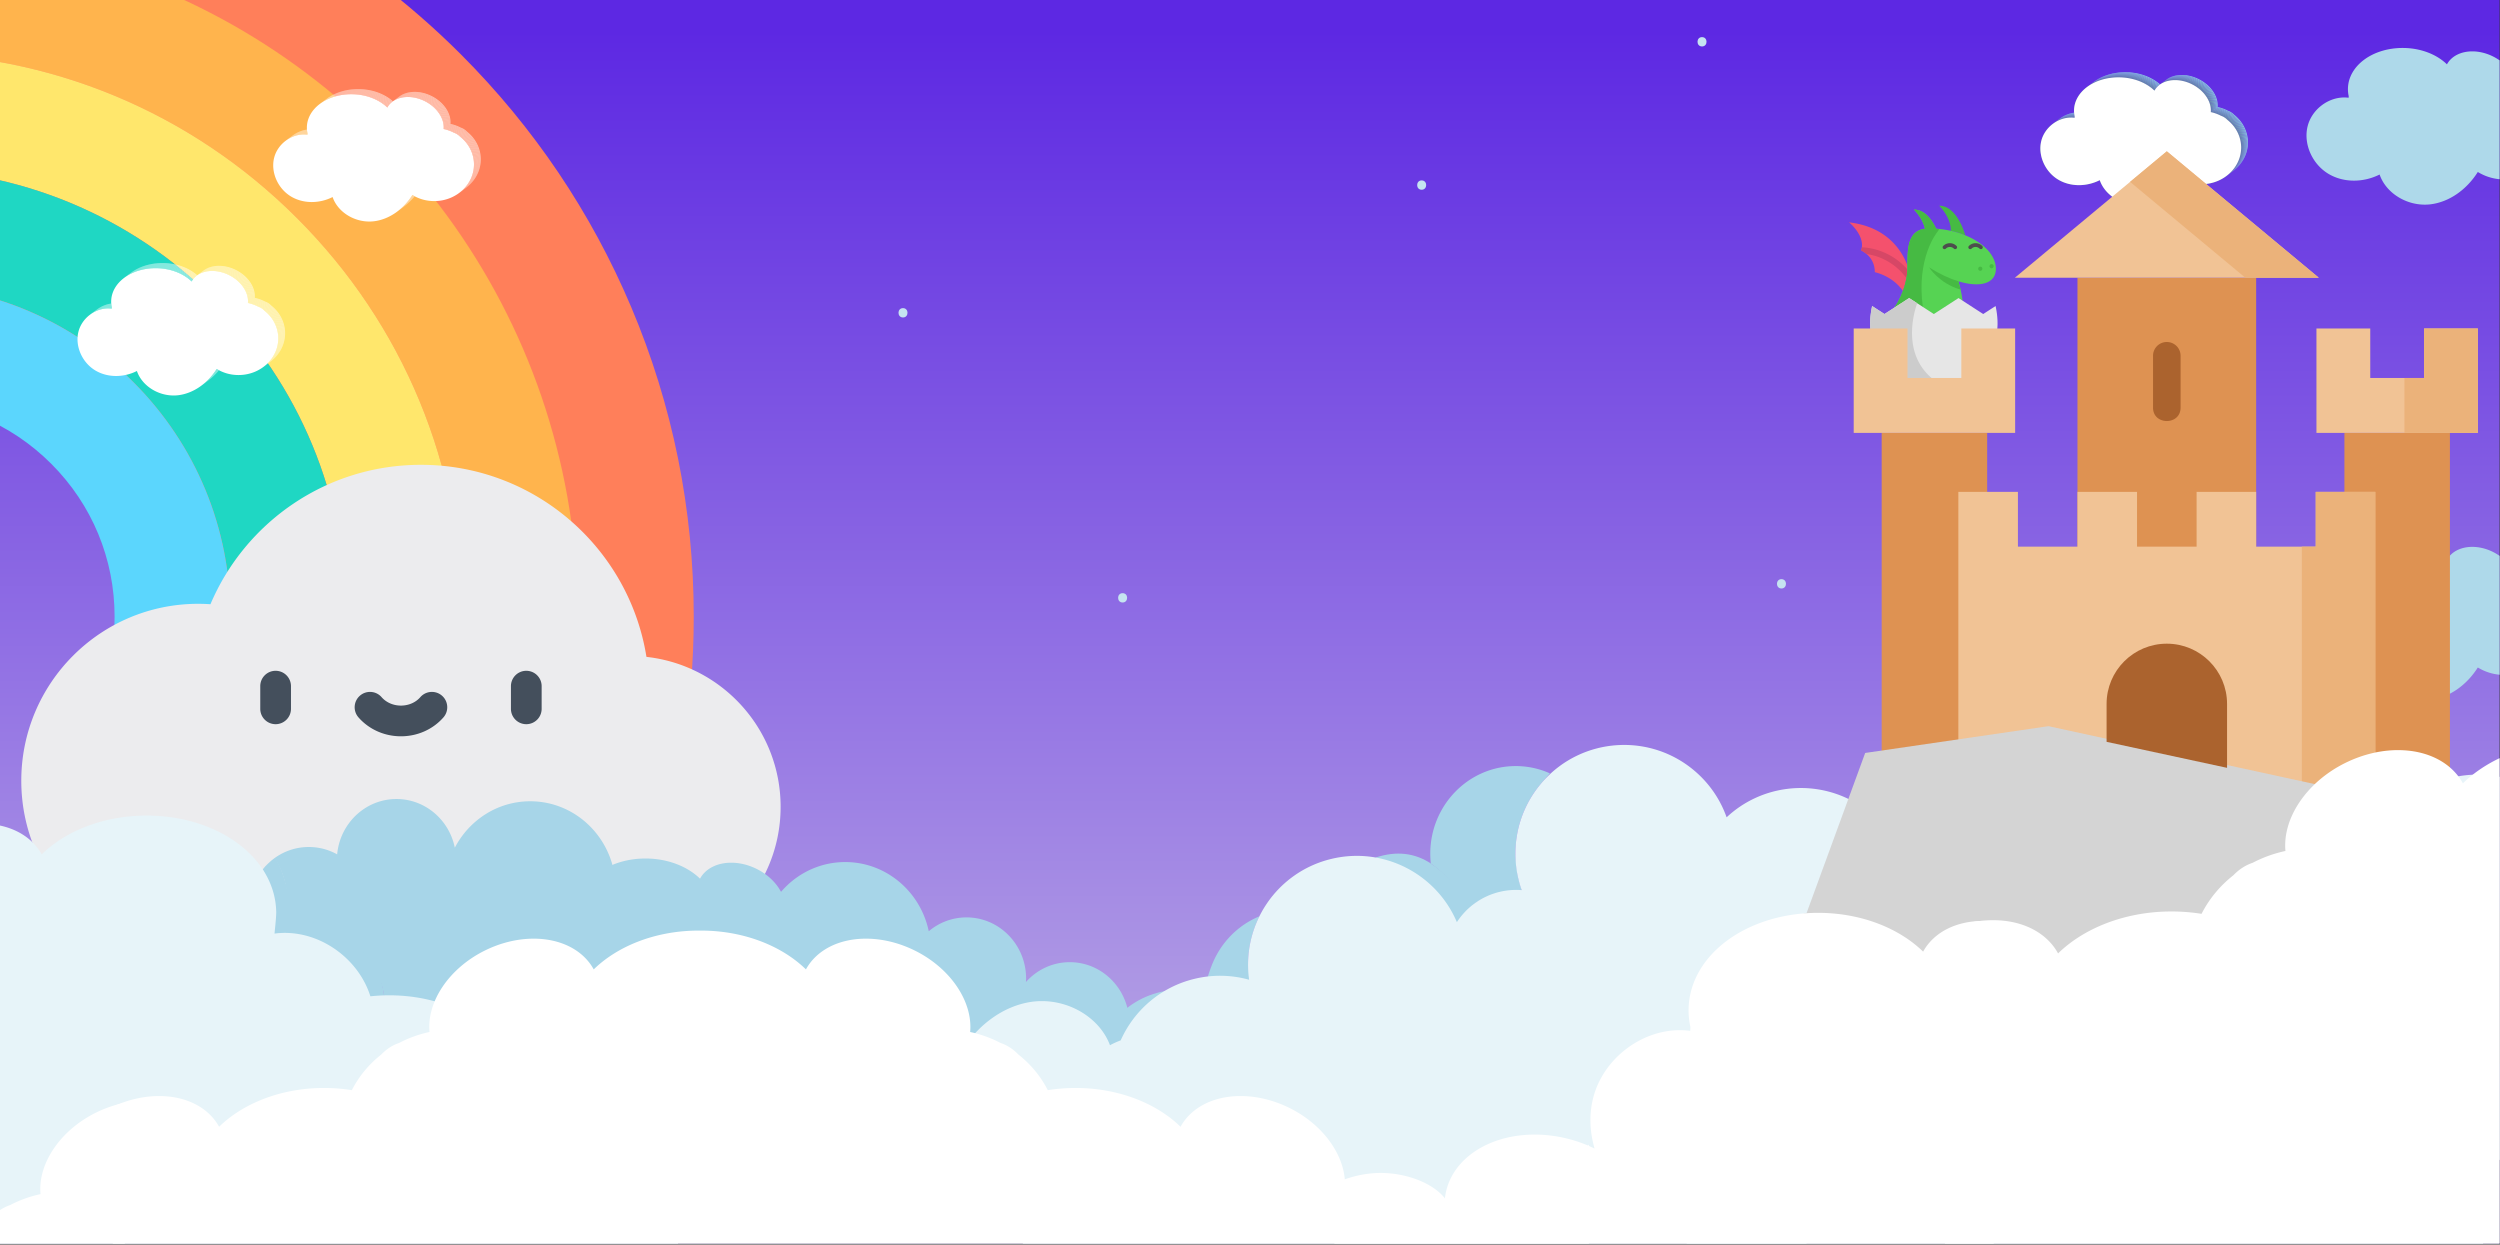 <svg viewBox="0 0 1605 799" xmlns="http://www.w3.org/2000/svg" fill-rule="evenodd" clip-rule="evenodd" stroke-linejoin="round" stroke-miterlimit="2"><rect x="0" y="0" width="1605" height="799" fill="#333333" stroke="none"/><clipPath id="a"><path d="M0 0h1604.74v798.403H0z"/></clipPath><g clip-path="url(#a)"><path fill="url(#_Linear2)" fill-rule="nonzero" d="M-4.434-37.429h1609.66v841.145H-4.434z"/><clipPath id="b"><path d="M-152-25.888h653.158V627.27H-152z"/></clipPath><g clip-path="url(#b)" fill-rule="nonzero"><path d="M99.672 447.791V331.458l-71.848-97.292h-96.37L-152 201.072l40.518-55.956L-152 121.615l33.512-46.593L-152 44.415l26.506-30.721H60.245l29.959-25.549 119.018 26.426 137.517 132.294 67.462 194.504v106.422H99.672z" fill="#ff7f5a"/><path d="M445.386 395.905c0 28.479-2.307 56.615-6.901 84.276h-75.606c5.342-27.263 8.143-55.448 8.143-84.276 0-186.182-116.637-345.131-280.823-407.76h152.012c18.827 14.217 36.721 29.795 53.614 46.688 46.862 46.877 83.673 101.483 109.402 162.288 26.65 63.007 40.159 129.887 40.159 198.784z" fill="#ff7f5a"/><path d="M371.022 395.905c0 28.828-2.801 57.013-8.143 84.276h-76.038c6.483-27.288 9.817-55.522 9.817-84.276 0-96.674-37.653-187.542-106.003-255.897C122.3 71.653 31.427 34-65.242 34c-29.621 0-58.713 3.534-86.758 10.415v-56.27H90.204c164.181 62.629 280.818 221.578 280.818 407.76z" fill="#ffb44d"/><path d="M-152 44.415C-123.955 37.534-94.863 34-65.242 34 31.432 34 122.3 71.653 190.655 140.008c68.35 68.355 106.003 159.223 106.003 255.897 0 28.754-3.334 56.988-9.817 84.276h-77.026c8.218-26.954 12.478-55.288 12.478-84.276 0-76.806-29.904-149.012-84.216-203.319-54.307-54.312-126.513-84.221-203.319-84.221-29.87 0-59.056 4.524-86.758 13.25v-77.2z" fill="#ffe76c"/><path d="M-152 121.615c27.702-8.726 56.888-13.25 86.758-13.25 76.806 0 149.012 29.909 203.319 84.221 54.312 54.307 84.216 126.513 84.216 203.319 0 28.988-4.26 57.322-12.478 84.276h-79.138c11.317-26.271 17.257-54.815 17.257-84.276 0-56.938-22.175-110.467-62.44-150.736-40.269-40.27-93.798-62.44-150.736-62.44-30.393 0-59.814 6.324-86.758 18.343v-79.457z" fill="#1fd7c3"/><path d="M-152 287.531c24.542-19.729 54.82-30.438 86.758-30.438 37.08 0 71.932 14.437 98.149 40.663 26.221 26.212 40.663 61.064 40.663 98.149 0 30.871-10.002 60.198-28.509 84.276h85.616c11.317-26.276 17.257-54.815 17.257-84.276 0-56.938-22.175-110.467-62.44-150.736-40.269-40.27-93.798-62.44-150.736-62.44-30.393 0-59.814 6.319-86.758 18.343v86.459z" fill="#5bd6fd"/><path d="M404.28 614.862c53.505 0 96.878-43.373 96.878-96.878 0-49.872-37.688-90.924-86.134-96.271-11.188-69.899-71.753-123.304-144.807-123.304-60.721 0-112.825 36.906-135.105 89.508a116.88 116.88 0 00-7.838-.274c-62.744 0-113.607 50.864-113.607 113.612 0 62.744 50.863 113.607 113.607 113.607H404.28z" fill="#ececee"/><g fill="#444f5c"><path d="M176.946 464.928c-5.441 0-9.857-4.415-9.857-9.857V440.51c0-5.447 4.416-9.857 9.857-9.857 5.442 0 9.857 4.41 9.857 9.857v14.561c0 5.442-4.415 9.857-9.857 9.857zM337.879 464.928c-5.447 0-9.857-4.415-9.857-9.857V440.51a9.853 9.853 0 019.857-9.857c5.441 0 9.856 4.41 9.856 9.857v14.561c0 5.442-4.415 9.857-9.856 9.857zM257.41 472.702c-10.584 0-20.526-4.43-27.278-12.154-3.583-4.102-3.164-10.331.932-13.909 4.101-3.582 10.325-3.169 13.908.932 3.01 3.444 7.544 5.417 12.438 5.417 4.898 0 9.433-1.973 12.443-5.417 3.583-4.101 9.807-4.514 13.908-.932 4.096 3.578 4.515 9.807.932 13.909-6.752 7.724-16.699 12.154-27.283 12.154z"/></g></g><g fill-rule="nonzero"><path d="M1143.7 377.811c-3.86 0-3.86-6 0-6 3.87 0 3.86 6 0 6zM912.71 121.819c-3.867 0-3.86-6 0-6 3.867 0 3.861 6 0 6zM1092.7 29.829c-3.87 0-3.86-6 0-6 3.87 0 3.86 6 0 6zM720.721 386.811c-3.867 0-3.86-6 0-6 3.867 0 3.862 6 0 6zM579.729 203.82c-3.868 0-3.861-6 0-6 3.866 0 3.86 6 0 6z" fill="#c5e4f0"/><path d="M481.72 624.849c-3.867 0-3.86-6 0-6 3.867 0 3.861 6 0 6z" fill="#cfe9f3"/></g><g fill="#aed9ea" fill-rule="nonzero"><path d="M1556.78 131.385c-13.188 0-25.268-8.181-29.075-19.355-5.031 2.555-10.788 3.946-16.436 3.946-5.802 0-11.354-1.439-16.054-4.162-10.83-6.271-16.685-19.654-13.622-31.132 2.756-10.321 12.831-18.103 23.435-18.103.941 0 1.876.064 2.799.189.011-.34.027-.683.05-1.03a20.6 20.6 0 01-.498-4.858c.274-14.63 15.708-26.09 35.135-26.09.302 0 .604.003.909.008 10.85.205 20.917 4.087 27.513 10.506 2.872-5.225 8.904-8.324 16.276-8.324 4.405 0 8.983 1.116 13.244 3.227 9.694 4.806 15.731 13.848 14.979 22.062a32.38 32.38 0 018.228 2.967c1.785.598 3.414 1.654 4.844 3.14 6.726 5.302 10.699 13.021 10.905 21.195.401 15.91-13.294 29.207-30.529 29.641-.291.008-.581.011-.87.011-6.21 0-12.135-1.658-17.251-4.815-7.331 11.615-18.574 19.329-30.382 20.762-1.18.143-2.39.215-3.6.215zM1556.78 449.499c-13.188 0-25.268-8.181-29.075-19.355-5.031 2.555-10.788 3.946-16.436 3.946-5.802 0-11.354-1.439-16.054-4.162-10.83-6.271-16.685-19.654-13.622-31.132 2.756-10.321 12.831-18.103 23.435-18.103.941 0 1.876.064 2.799.189.011-.34.027-.683.05-1.03a20.6 20.6 0 01-.498-4.858c.274-14.63 15.708-26.09 35.135-26.09.302 0 .604.003.909.008 10.85.205 20.917 4.087 27.513 10.506 2.872-5.225 8.904-8.324 16.276-8.324 4.405 0 8.983 1.116 13.244 3.227 9.694 4.806 15.731 13.848 14.979 22.062a32.38 32.38 0 018.228 2.967c1.785.598 3.414 1.654 4.844 3.14 6.726 5.302 10.699 13.021 10.905 21.195.401 15.91-13.294 29.207-30.529 29.641-.291.008-.581.011-.87.011-6.21 0-12.135-1.658-17.251-4.815-7.331 11.615-18.574 19.329-30.382 20.762-1.18.143-2.39.215-3.6.215z"/></g><g fill-rule="nonzero"><path d="M1393.7 121.869a38.95 38.95 0 006.876-6.78c.045.023.09.048.135.073a38.647 38.647 0 01-7.011 6.707zm39.8-11.992c5.777-4.446 9.391-11.189 9.203-18.638-.167-6.641-3.394-12.913-8.86-17.221-1.162-1.207-2.485-2.065-3.935-2.55a26.345 26.345 0 00-6.686-2.413c.611-6.674-4.293-14.021-12.17-17.923-3.462-1.716-7.182-2.624-10.761-2.624-3.786 0-7.138 1.007-9.68 2.82 2.594-2.043 6.134-3.185 10.167-3.185 3.579 0 7.3.908 10.761 2.622 7.875 3.904 12.781 11.251 12.17 17.925a26.266 26.266 0 016.684 2.413c1.452.484 2.775 1.343 3.937 2.55 5.464 4.307 8.693 10.58 8.86 17.221.194 7.656-3.63 14.565-9.69 19.003zM1322.081 76.41c2.762-2.135 6.05-3.582 9.494-4.052.007.101.016.202.025.303-3.428.371-6.721 1.713-9.519 3.749zm64.22-21.853c-5.356-4.788-13.182-7.663-21.588-7.82a36.494 36.494 0 00-.739-.008c-7.816 0-14.837 2.284-19.961 6.033 5.16-3.964 12.381-6.398 20.448-6.398.246 0 .492.003.739.008 8.405.157 16.232 3.032 21.589 7.82-.028.02-.054.042-.08.062-.138.099-.275.2-.408.303z" fill="#8bc8e1"/><path d="M1393.21 122.231c2.64-2.014 5.076-4.441 7.217-7.219l.142.077a38.95 38.95 0 01-7.359 7.142zm39.8-11.992c5.774-4.445 9.388-11.189 9.2-18.635-.167-6.641-3.395-12.913-8.861-17.221-1.162-1.207-2.484-2.065-3.935-2.551a26.406 26.406 0 00-6.686-2.412c.611-6.674-4.294-14.02-12.17-17.923-3.462-1.716-7.182-2.624-10.761-2.624-3.792 0-7.147 1.01-9.691 2.828.163-.128.328-.252.498-.373 2.542-1.813 5.894-2.82 9.68-2.82 3.579 0 7.299.908 10.761 2.624 7.877 3.902 12.781 11.249 12.17 17.923a26.345 26.345 0 016.686 2.413c1.45.485 2.773 1.343 3.935 2.55 5.466 4.308 8.693 10.58 8.86 17.221.188 7.449-3.426 14.192-9.203 18.638-.159.122-.32.242-.483.362zM1321.6 76.766c.157-.12.316-.238.474-.356 2.798-2.036 6.091-3.378 9.519-3.749.01.106.02.212.032.317-3.61.285-7.09 1.655-10.025 3.788zm64.226-21.827c-5.356-4.798-13.191-7.679-21.607-7.837a36.552 36.552 0 00-.739-.007c-7.82 0-14.843 2.286-19.969 6.038.163-.125.328-.249.495-.371 5.124-3.749 12.145-6.033 19.961-6.033.246 0 .492.003.739.008 8.406.157 16.232 3.032 21.588 7.82-.159.125-.317.251-.468.382z" fill="#86c1d9"/><path d="M1392.73 122.592c2.779-2.12 5.33-4.699 7.551-7.662.049.028.099.054.147.082-2.141 2.778-4.577 5.205-7.217 7.219-.16.121-.32.242-.481.361zm39.771-11.969c5.787-4.446 9.411-11.198 9.223-18.654-.167-6.641-3.396-12.913-8.86-17.221-1.163-1.207-2.487-2.065-3.937-2.551a26.365 26.365 0 00-6.684-2.411c.611-6.675-4.296-14.021-12.17-17.924-3.463-1.716-7.183-2.622-10.762-2.622-3.79 0-7.144 1.009-9.688 2.824.157-.124.32-.246.484-.363 2.544-1.818 5.899-2.828 9.691-2.828 3.579 0 7.299.908 10.761 2.624 7.876 3.903 12.781 11.249 12.17 17.923a26.406 26.406 0 016.686 2.412c1.451.486 2.773 1.344 3.935 2.551 5.466 4.308 8.694 10.58 8.861 17.221.188 7.446-3.426 14.19-9.2 18.635-.169.131-.339.257-.51.384zm-111.389-33.489c.162-.125.325-.247.489-.368 2.935-2.133 6.415-3.503 10.025-3.788.013.11.026.221.041.331-3.799.187-7.477 1.586-10.555 3.825zm64.269-21.793c-5.358-4.82-13.212-7.716-21.649-7.876a60.684 60.684 0 00-.737-.004c-7.827 0-14.858 2.289-19.983 6.047.166-.126.332-.251.5-.375 5.126-3.752 12.149-6.038 19.969-6.038.246 0 .491.002.739.007 8.416.158 16.251 3.039 21.607 7.837-.153.13-.302.264-.446.402z" fill="#81bad2"/><path d="M1392.24 122.961c2.921-2.228 5.592-4.962 7.891-8.116l.153.085c-2.221 2.963-4.772 5.542-7.551 7.662-.163.125-.328.249-.493.369zm39.788-11.983c5.783-4.445 9.4-11.192 9.212-18.644-.167-6.641-3.396-12.912-8.86-17.221-1.162-1.207-2.485-2.065-3.937-2.551a26.339 26.339 0 00-6.684-2.41c.611-6.676-4.295-14.022-12.172-17.925-3.461-1.716-7.181-2.622-10.759-2.622-3.789 0-7.143 1.008-9.685 2.821.157-.123.319-.244.483-.362 2.544-1.815 5.898-2.824 9.688-2.824 3.579 0 7.299.906 10.762 2.622 7.874 3.903 12.781 11.249 12.17 17.924a26.365 26.365 0 016.684 2.411c1.45.486 2.774 1.344 3.937 2.551 5.464 4.308 8.693 10.58 8.86 17.221.188 7.456-3.436 14.208-9.223 18.654-.157.12-.316.238-.476.355zm-111.401-33.479a25.8 25.8 0 01.488-.365c3.078-2.239 6.756-3.638 10.555-3.825l.049.347c-3.988.075-7.869 1.498-11.092 3.843zm64.332-21.736c-5.359-4.854-13.241-7.771-21.711-7.93a30.297 30.297 0 00-.739-.007c-7.811 0-14.828 2.281-19.951 6.026.15-.115.303-.23.457-.344 5.125-3.758 12.156-6.047 19.983-6.047.244 0 .49.001.737.004 8.437.16 16.291 3.056 21.649 7.876a9.951 9.951 0 00-.425.422z" fill="#7db4ca"/><path d="M1391.76 123.319c3.057-2.333 5.839-5.221 8.208-8.566l.16.092c-2.299 3.154-4.97 5.888-7.891 8.116-.158.121-.317.24-.477.358zm39.774-11.972c5.784-4.445 9.405-11.193 9.216-18.648-.167-6.641-3.396-12.912-8.86-17.22-1.162-1.208-2.486-2.066-3.937-2.552a26.3 26.3 0 00-6.684-2.41c.61-6.674-4.295-14.021-12.171-17.925-3.461-1.716-7.181-2.622-10.76-2.622-3.79 0-7.144 1.008-9.688 2.824.16-.126.323-.249.49-.368 2.542-1.813 5.896-2.821 9.685-2.821 3.578 0 7.298.906 10.759 2.622 7.877 3.903 12.783 11.249 12.172 17.925a26.339 26.339 0 016.684 2.41c1.452.486 2.775 1.344 3.937 2.551 5.464 4.309 8.693 10.58 8.86 17.221.188 7.452-3.429 14.199-9.212 18.644-.161.125-.326.248-.491.369zm-111.387-33.49c.157-.12.317-.24.477-.358 3.223-2.345 7.104-3.768 11.092-3.843.019.122.039.242.06.363l-.213-.001c-4.101 0-8.105 1.432-11.416 3.839zm64.405-21.652c-5.36-4.9-13.28-7.847-21.793-8.007a36.592 36.592 0 00-.738-.007c-7.815 0-14.832 2.281-19.956 6.027.162-.124.325-.246.49-.366 5.123-3.745 12.14-6.026 19.951-6.026.248 0 .492.001.739.007 8.47.159 16.352 3.076 21.711 7.93-.138.143-.275.29-.404.442z" fill="#78adc3"/><path d="M1391.27 123.69c3.2-2.44 6.098-5.49 8.539-9.033l.164.096c-2.369 3.345-5.151 6.233-8.208 8.566-.165.125-.329.249-.495.371zm39.781-11.978c5.784-4.445 9.406-11.193 9.217-18.647-.168-6.64-3.396-12.913-8.86-17.221-1.162-1.208-2.486-2.065-3.936-2.552a26.263 26.263 0 00-6.686-2.41c.611-6.674-4.294-14.021-12.17-17.925-3.461-1.715-7.181-2.622-10.761-2.622-3.788 0-7.142 1.008-9.686 2.823.159-.125.32-.246.486-.364 2.544-1.816 5.898-2.824 9.688-2.824 3.579 0 7.299.906 10.76 2.622 7.876 3.904 12.781 11.251 12.171 17.925a26.3 26.3 0 016.684 2.41c1.451.486 2.775 1.344 3.937 2.552 5.464 4.308 8.693 10.579 8.86 17.22.189 7.455-3.432 14.203-9.216 18.648-.162.124-.323.246-.488.365zm-111.397-33.481c.163-.127.33-.252.498-.374 3.311-2.407 7.315-3.839 11.416-3.839l.213.001c.023.128.046.255.071.381a17.957 17.957 0 00-.771-.017c-4.106 0-8.114 1.437-11.427 3.848zm64.523-21.564c-5.361-4.958-13.331-7.944-21.9-8.105a45.733 45.733 0 00-.739-.007c-7.818 0-14.841 2.286-19.965 6.037.163-.125.33-.25.497-.374 5.124-3.746 12.141-6.027 19.956-6.027.244 0 .49.002.738.007 8.513.16 16.433 3.107 21.793 8.007-.131.151-.259.305-.38.462z" fill="#74a6bb"/><path d="M1390.8 124.045c3.334-2.547 6.34-5.751 8.84-9.488.057.033.113.067.172.1-2.441 3.543-5.339 6.593-8.539 9.033-.156.119-.314.239-.473.355zm39.767-11.968c5.784-4.446 9.404-11.193 9.216-18.646-.167-6.641-3.394-12.914-8.86-17.222-1.162-1.207-2.485-2.065-3.937-2.551a26.313 26.313 0 00-6.684-2.411c.611-6.674-4.293-14.021-12.17-17.925-3.461-1.715-7.182-2.622-10.761-2.622-3.786 0-7.138 1.006-9.68 2.82.157-.124.317-.244.481-.362 2.544-1.815 5.898-2.823 9.686-2.823 3.58 0 7.3.907 10.761 2.622 7.876 3.904 12.781 11.251 12.17 17.925a26.263 26.263 0 016.686 2.41c1.45.487 2.774 1.344 3.936 2.552 5.464 4.308 8.692 10.581 8.86 17.221.189 7.454-3.433 14.202-9.217 18.647-.16.124-.323.246-.487.365zm-111.396-33.482c.16-.124.323-.246.486-.364 3.313-2.411 7.321-3.848 11.427-3.848.258 0 .515.006.771.017.026.133.054.265.084.397l-.001.005a17.07 17.07 0 00-1.34-.054c-4.105 0-8.114 1.435-11.427 3.847zm64.65-21.444c-5.361-5.029-13.389-8.061-22.028-8.224a45.625 45.625 0 00-.739-.007c-7.817 0-14.837 2.285-19.961 6.034.159-.122.32-.243.483-.362 5.124-3.751 12.147-6.037 19.965-6.037.245 0 .492.003.739.007 8.569.161 16.539 3.147 21.9 8.105-.123.159-.243.32-.359.484z" fill="#6fa0b4"/><path d="M1390.3 124.42c3.477-2.653 6.6-6.024 9.164-9.969l.176.106c-2.5 3.737-5.506 6.941-8.84 9.488a36.17 36.17 0 01-.5.375zm39.799-11.991c5.774-4.446 9.385-11.187 9.197-18.633-.166-6.641-3.394-12.914-8.858-17.222-1.164-1.207-2.486-2.065-3.937-2.55a26.253 26.253 0 00-6.686-2.412c.611-6.674-4.293-14.02-12.17-17.923-3.462-1.717-7.182-2.624-10.761-2.624-3.787 0-7.139 1.006-9.682 2.82.159-.125.323-.247.489-.365 2.542-1.814 5.894-2.82 9.68-2.82 3.579 0 7.3.907 10.761 2.622 7.877 3.904 12.781 11.251 12.17 17.925a26.313 26.313 0 016.684 2.411c1.452.486 2.775 1.344 3.937 2.551 5.466 4.308 8.693 10.581 8.86 17.222.188 7.453-3.432 14.2-9.216 18.646-.154.119-.311.237-.468.352zm-111.431-33.456c.166-.13.333-.255.503-.378 3.313-2.412 7.322-3.847 11.427-3.847.448 0 .896.019 1.34.054-.009.136-.016.273-.023.408a16.922 16.922 0 00-1.804-.096c-4.113 0-8.127 1.44-11.443 3.859zm64.817-21.313c-5.361-5.115-13.459-8.204-22.179-8.368a45.625 45.625 0 00-.739-.007c-7.813 0-14.83 2.282-19.952 6.028.157-.122.317-.241.478-.359 5.124-3.749 12.144-6.034 19.961-6.034.246 0 .492.003.739.007 8.639.163 16.667 3.195 22.028 8.224-.116.168-.228.336-.336.509z" fill="#6a99ac"/><path d="M1389.81 124.787c3.615-2.761 6.85-6.298 9.469-10.447l.182.111c-2.564 3.945-5.687 7.316-9.164 9.969-.161.124-.324.246-.487.367zm39.797-11.992c5.774-4.446 9.388-11.188 9.2-18.634-.167-6.641-3.396-12.914-8.86-17.221-1.163-1.208-2.485-2.066-3.937-2.551a26.274 26.274 0 00-6.685-2.412c.612-6.674-4.294-14.02-12.17-17.923-3.46-1.717-7.182-2.624-10.761-2.624-3.789 0-7.144 1.009-9.686 2.824.026-.02.052-.042.08-.062.134-.105.272-.207.411-.307 2.543-1.814 5.895-2.82 9.682-2.82 3.579 0 7.299.907 10.761 2.624 7.877 3.903 12.781 11.249 12.17 17.923a26.253 26.253 0 016.686 2.412c1.451.485 2.773 1.343 3.937 2.55 5.464 4.308 8.692 10.581 8.858 17.222.188 7.446-3.423 14.187-9.197 18.633a28.26 28.26 0 01-.489.366zm-111.41-33.472c.154-.119.311-.235.468-.35 3.316-2.419 7.33-3.859 11.443-3.859.605 0 1.207.032 1.804.096-.006.143-.012.284-.016.424a16.572 16.572 0 00-2.275-.155c-4.104 0-8.111 1.436-11.424 3.844zm64.972-21.13c-5.358-5.216-13.537-8.37-22.353-8.536a45.719 45.719 0 00-.738-.007c-7.818 0-14.842 2.286-19.965 6.037.163-.127.33-.252.499-.374 5.122-3.746 12.139-6.028 19.952-6.028.246 0 .492.003.739.007 8.72.164 16.818 3.253 22.179 8.368-.108.175-.212.352-.313.533z" fill="#6692a5"/><path d="M1371.67 131.385c-10.718 0-20.532-6.648-23.624-15.727-4.088 2.076-8.765 3.206-13.354 3.206-4.715 0-9.225-1.17-13.044-3.381-8.799-5.096-13.556-15.969-11.068-25.296 1.173-4.39 3.977-8.215 7.617-10.864 3.313-2.408 7.32-3.844 11.424-3.844.765 0 1.524.051 2.275.155.004-.14.01-.281.016-.424.007-.135.014-.272.023-.408l.001-.005a13.322 13.322 0 01-.155-.778 21.122 21.122 0 01-.06-.363l-.049-.347c-.015-.11-.028-.221-.041-.331a16.188 16.188 0 01-.032-.317c-.009-.101-.018-.202-.025-.303a16.196 16.196 0 01-.043-1.508c.113-5.999 3.362-11.342 8.582-15.163 5.123-3.751 12.147-6.037 19.965-6.037.245 0 .49.003.738.007 8.816.166 16.995 3.32 22.353 8.536.101-.181.205-.358.313-.533.108-.173.22-.341.336-.509.116-.164.236-.325.359-.484.121-.157.249-.311.38-.462.129-.152.266-.299.404-.442.137-.144.279-.286.425-.422a12.534 12.534 0 011.322-1.087c2.542-1.815 5.897-2.824 9.686-2.824 3.579 0 7.301.907 10.761 2.624 7.876 3.903 12.782 11.249 12.17 17.923a26.274 26.274 0 016.685 2.412c1.452.485 2.774 1.343 3.937 2.551 5.464 4.307 8.693 10.58 8.86 17.221.188 7.446-3.426 14.188-9.2 18.634-4.25 3.273-9.669 5.3-15.605 5.448-.236.006-.471.009-.706.009-4.478 0-8.771-1.06-12.586-3.09-.045-.025-.09-.05-.135-.073l-.142-.077c-.048-.028-.098-.054-.147-.082l-.153-.085-.16-.092-.164-.096c-.059-.033-.115-.067-.172-.1l-.176-.106-.182-.111c-2.619 4.149-5.854 7.686-9.469 10.447-4.61 3.516-9.84 5.771-15.216 6.424-.96.113-1.943.174-2.924.174z" fill="#618c9d"/><path d="M1371.67 131.385c-10.718 0-20.532-6.648-23.624-15.727-4.088 2.076-8.765 3.206-13.354 3.206-4.715 0-9.225-1.169-13.044-3.381-8.799-5.096-13.556-15.969-11.068-25.296 2.239-8.384 10.425-14.708 19.041-14.708.765 0 1.524.051 2.275.155.008-.277.021-.556.04-.838a16.728 16.728 0 01-.405-3.946c.224-11.888 12.763-21.2 28.547-21.2.245 0 .492.003.738.007 8.816.167 16.995 3.322 22.353 8.536 2.334-4.244 7.236-6.763 13.225-6.763 3.579 0 7.299.907 10.761 2.624 7.876 3.903 12.782 11.249 12.17 17.923a26.284 26.284 0 016.685 2.412c1.452.485 2.774 1.343 3.937 2.551 5.464 4.307 8.693 10.58 8.86 17.221.326 12.928-10.801 23.731-24.805 24.082-.236.006-.471.009-.707.009-5.045 0-9.859-1.347-14.016-3.912-5.957 9.437-15.092 15.706-24.685 16.871-.96.114-1.941.174-2.924.174z" fill="#fff"/></g><path d="M431.995 674.939c-16.23 0-31.092-10.067-35.774-23.818-6.191 3.146-13.274 4.857-20.223 4.857-7.141 0-13.971-1.771-19.754-5.121-13.325-7.717-20.529-24.183-16.761-38.307 3.39-12.697 15.787-22.274 28.835-22.274 1.158 0 2.308.077 3.444.234.014-.419.033-.842.062-1.269a25.28 25.28 0 01-.614-5.975c.339-18.003 19.328-32.106 43.232-32.106.37 0 .744.005 1.116.011 13.352.254 25.738 5.031 33.852 12.927 3.535-6.427 10.958-10.242 20.027-10.242 5.421 0 11.055 1.375 16.296 3.973 11.929 5.912 19.358 17.036 18.431 27.144a39.869 39.869 0 0110.124 3.651c2.198.736 4.2 2.035 5.962 3.863 8.275 6.524 13.165 16.023 13.418 26.08.493 19.578-16.358 35.937-37.565 36.47-.357.009-.714.014-1.071.014-7.64 0-14.93-2.04-21.225-5.925-9.021 14.292-22.855 23.784-37.382 25.549a37.38 37.38 0 01-4.43.264z" fill="#a7d5e8" fill-rule="nonzero"/><g fill="#fff" fill-rule="nonzero"><path d="M259.184 132.713a38.992 38.992 0 006.876-6.781c.045.023.09.048.135.073a38.72 38.72 0 01-7.011 6.708zm39.8-11.993c5.777-4.446 9.391-11.189 9.203-18.638-.167-6.641-3.394-12.913-8.86-17.221-1.162-1.207-2.485-2.065-3.935-2.55a26.343 26.343 0 00-6.686-2.412c.611-6.674-4.293-14.022-12.17-17.924-3.462-1.716-7.182-2.624-10.761-2.624-3.786 0-7.138 1.007-9.68 2.82 2.594-2.043 6.134-3.185 10.167-3.185 3.579 0 7.3.908 10.761 2.623 7.875 3.903 12.781 11.25 12.17 17.925a26.226 26.226 0 016.684 2.412c1.452.485 2.775 1.343 3.937 2.55 5.464 4.308 8.693 10.58 8.86 17.221.194 7.656-3.63 14.565-9.69 19.003zM187.565 87.253c2.762-2.135 6.05-3.582 9.494-4.051.007.1.016.202.025.302-3.428.371-6.721 1.713-9.519 3.749zm64.22-21.853c-5.356-4.788-13.182-7.663-21.588-7.82a45.625 45.625 0 00-.739-.007c-7.816 0-14.837 2.283-19.961 6.032 5.16-3.964 12.381-6.397 20.448-6.397.246 0 .492.003.739.007 8.405.157 16.232 3.032 21.589 7.82-.028.02-.054.042-.08.063a11.32 11.32 0 00-.408.302z" fill-opacity=".52"/><path d="M258.701 133.075a39.054 39.054 0 007.216-7.22l.143.077a38.992 38.992 0 01-6.876 6.781c-.16.122-.322.242-.483.362zm39.8-11.993c5.774-4.445 9.388-11.188 9.2-18.635-.167-6.641-3.396-12.913-8.861-17.221-1.162-1.207-2.484-2.065-3.936-2.551a26.358 26.358 0 00-6.685-2.411c.611-6.674-4.294-14.02-12.17-17.924-3.462-1.716-7.182-2.624-10.761-2.624-3.792 0-7.147 1.01-9.691 2.828.163-.128.328-.252.498-.373 2.542-1.813 5.894-2.82 9.68-2.82 3.579 0 7.299.908 10.761 2.624 7.877 3.902 12.781 11.25 12.17 17.924a26.343 26.343 0 016.686 2.412c1.45.485 2.773 1.343 3.935 2.55 5.466 4.308 8.693 10.58 8.86 17.221.188 7.449-3.426 14.192-9.203 18.638-.159.122-.32.243-.483.362zM187.091 87.61c.157-.121.315-.239.474-.357 2.798-2.036 6.091-3.378 9.519-3.749.01.106.02.212.032.317-3.61.285-7.09 1.655-10.025 3.789zm64.226-21.827c-5.356-4.798-13.191-7.679-21.607-7.838a45.733 45.733 0 00-.739-.007c-7.82 0-14.843 2.286-19.969 6.038.163-.125.328-.248.495-.371 5.124-3.749 12.145-6.032 19.961-6.032.246 0 .492.003.739.007 8.406.157 16.232 3.032 21.588 7.82-.16.125-.317.252-.468.383z" fill-opacity=".52"/><path d="M258.22 133.435c2.779-2.12 5.33-4.699 7.551-7.661l.146.081a39.054 39.054 0 01-7.216 7.22c-.16.12-.32.241-.481.36zm39.771-11.969c5.786-4.446 9.411-11.197 9.223-18.654-.167-6.64-3.396-12.913-8.86-17.221-1.163-1.207-2.487-2.065-3.937-2.551a26.365 26.365 0 00-6.684-2.411c.611-6.674-4.296-14.02-12.17-17.924-3.463-1.716-7.183-2.622-10.762-2.622-3.791 0-7.144 1.009-9.688 2.824.157-.123.32-.245.484-.363 2.544-1.818 5.899-2.828 9.691-2.828 3.579 0 7.299.908 10.761 2.624 7.876 3.904 12.781 11.25 12.17 17.924a26.358 26.358 0 016.685 2.411c1.452.486 2.774 1.344 3.936 2.551 5.465 4.308 8.694 10.58 8.861 17.221.188 7.447-3.426 14.19-9.2 18.635-.169.131-.339.257-.51.384zM186.602 87.978c.162-.125.325-.248.489-.368 2.935-2.134 6.415-3.504 10.025-3.789.013.111.026.221.041.332-3.799.186-7.477 1.585-10.555 3.825zm64.269-21.794c-5.358-4.82-13.212-7.715-21.649-7.875a60.769 60.769 0 00-.737-.005c-7.827 0-14.858 2.289-19.983 6.047.166-.126.332-.251.5-.375 5.126-3.752 12.149-6.038 19.969-6.038.246 0 .491.003.739.007 8.416.159 16.251 3.04 21.607 7.838a9.436 9.436 0 00-.446.401z" fill-opacity=".52"/><path d="M257.726 133.805c2.922-2.228 5.593-4.963 7.892-8.117l.153.086c-2.221 2.962-4.772 5.541-7.551 7.661-.163.125-.328.249-.494.37zm39.789-11.984c5.783-4.445 9.4-11.192 9.212-18.644-.167-6.64-3.396-12.912-8.86-17.221-1.162-1.207-2.486-2.065-3.937-2.551a26.339 26.339 0 00-6.684-2.41c.611-6.675-4.295-14.021-12.172-17.925-3.461-1.716-7.181-2.622-10.759-2.622-3.789 0-7.143 1.008-9.685 2.821.157-.123.319-.244.483-.362 2.544-1.815 5.897-2.824 9.688-2.824 3.579 0 7.299.906 10.762 2.622 7.874 3.904 12.781 11.25 12.17 17.924a26.365 26.365 0 016.684 2.411c1.45.486 2.774 1.344 3.937 2.551 5.464 4.308 8.693 10.581 8.86 17.221.188 7.457-3.437 14.208-9.223 18.654a26.7 26.7 0 01-.476.355zM186.114 88.343c.161-.124.322-.246.488-.365 3.078-2.24 6.756-3.639 10.555-3.825l.049.346c-3.988.075-7.87 1.498-11.092 3.844zm64.332-21.737c-5.359-4.853-13.241-7.771-21.711-7.929a30.292 30.292 0 00-.739-.008c-7.811 0-14.828 2.281-19.951 6.026.15-.115.303-.23.457-.344 5.125-3.758 12.156-6.047 19.983-6.047.244 0 .49.002.737.005 8.437.16 16.291 3.055 21.649 7.875-.146.137-.288.278-.425.422z" fill-opacity=".52"/><path d="M257.249 134.162c3.058-2.332 5.84-5.221 8.209-8.566l.16.092c-2.299 3.154-4.97 5.889-7.892 8.117-.157.12-.317.24-.477.357zm39.774-11.972c5.784-4.444 9.406-11.193 9.217-18.648-.168-6.64-3.396-12.912-8.86-17.219-1.162-1.209-2.486-2.067-3.937-2.553a26.3 26.3 0 00-6.684-2.41c.61-6.674-4.295-14.021-12.171-17.925-3.461-1.716-7.181-2.622-10.76-2.622-3.791 0-7.144 1.008-9.688 2.824.16-.126.323-.248.49-.368 2.542-1.813 5.896-2.821 9.685-2.821 3.578 0 7.298.906 10.759 2.622 7.877 3.904 12.783 11.25 12.172 17.925a26.339 26.339 0 016.684 2.41c1.451.486 2.775 1.344 3.937 2.551 5.464 4.309 8.693 10.581 8.86 17.221.188 7.452-3.429 14.199-9.212 18.644-.161.125-.326.248-.492.369zM185.637 88.7c.157-.12.317-.239.477-.357 3.222-2.346 7.104-3.769 11.092-3.844.019.122.039.243.06.363l-.213-.001c-4.101 0-8.105 1.432-11.416 3.839zm64.405-21.652c-5.36-4.9-13.28-7.846-21.793-8.006a30.484 30.484 0 00-.738-.008c-7.815 0-14.832 2.281-19.956 6.027.162-.123.325-.246.49-.366 5.123-3.745 12.14-6.026 19.951-6.026.248 0 .492.002.739.008 8.47.158 16.352 3.076 21.711 7.929-.138.144-.275.291-.404.442z" fill-opacity=".52"/><path d="M256.755 134.533c3.2-2.44 6.098-5.49 8.539-9.033l.164.096c-2.369 3.345-5.151 6.234-8.209 8.566a28.92 28.92 0 01-.494.371zm39.781-11.978c5.784-4.444 9.406-11.193 9.217-18.646-.168-6.641-3.396-12.914-8.86-17.221-1.163-1.209-2.486-2.066-3.936-2.553a26.3 26.3 0 00-6.686-2.41c.611-6.674-4.294-14.021-12.17-17.925-3.461-1.714-7.181-2.622-10.761-2.622-3.788 0-7.142 1.008-9.686 2.823.159-.125.32-.246.486-.364 2.544-1.816 5.897-2.824 9.688-2.824 3.579 0 7.299.906 10.76 2.622 7.876 3.904 12.781 11.251 12.171 17.925a26.3 26.3 0 016.684 2.41c1.451.486 2.775 1.344 3.937 2.553 5.464 4.307 8.692 10.579 8.86 17.219.189 7.455-3.433 14.204-9.217 18.648-.161.124-.322.246-.487.365zM185.139 89.074c.163-.126.33-.251.498-.374 3.311-2.407 7.315-3.839 11.416-3.839l.213.001c.023.128.046.255.071.381a17.992 17.992 0 00-.771-.017c-4.106 0-8.114 1.437-11.427 3.848zm64.523-21.564c-5.361-4.958-13.331-7.943-21.9-8.105a45.733 45.733 0 00-.739-.007c-7.818 0-14.841 2.286-19.965 6.037.163-.125.33-.25.497-.374 5.124-3.746 12.141-6.027 19.956-6.027.244 0 .49.002.738.008 8.513.16 16.433 3.106 21.793 8.006-.131.151-.259.305-.38.462z" fill-opacity=".52"/><path d="M256.282 134.888c3.334-2.546 6.34-5.75 8.84-9.488.057.033.113.067.172.1-2.441 3.543-5.339 6.593-8.539 9.033-.156.12-.314.239-.473.355zm39.767-11.968c5.784-4.446 9.404-11.193 9.216-18.646-.167-6.641-3.394-12.914-8.86-17.221-1.162-1.207-2.485-2.065-3.937-2.551a26.315 26.315 0 00-6.684-2.412c.611-6.674-4.293-14.021-12.17-17.925-3.461-1.714-7.182-2.622-10.761-2.622-3.786 0-7.138 1.007-9.68 2.82.157-.124.317-.244.481-.362 2.544-1.815 5.898-2.823 9.686-2.823 3.58 0 7.3.908 10.761 2.622 7.876 3.904 12.781 11.251 12.17 17.925a26.3 26.3 0 016.686 2.41c1.45.487 2.773 1.344 3.936 2.553 5.464 4.307 8.692 10.58 8.86 17.221.189 7.453-3.433 14.202-9.217 18.646-.16.124-.323.246-.487.365zM184.653 89.438c.16-.124.323-.246.486-.364 3.313-2.411 7.321-3.848 11.427-3.848.257 0 .515.006.771.017.026.133.054.265.084.397l-.001.005a17.07 17.07 0 00-1.34-.054c-4.105 0-8.114 1.435-11.427 3.847zm64.65-21.443c-5.361-5.03-13.389-8.062-22.028-8.225a45.625 45.625 0 00-.739-.007c-7.817 0-14.837 2.285-19.961 6.034.159-.122.32-.243.483-.362 5.124-3.751 12.147-6.037 19.965-6.037.245 0 .492.003.739.007 8.569.162 16.539 3.147 21.9 8.105-.124.159-.243.32-.359.485z" fill-opacity=".52"/><path d="M255.782 135.263c3.477-2.652 6.6-6.024 9.164-9.969l.176.106c-2.5 3.738-5.506 6.942-8.84 9.488-.166.127-.333.252-.5.375zm39.799-11.991c5.774-4.446 9.385-11.187 9.197-18.633-.166-6.641-3.394-12.913-8.858-17.221-1.164-1.207-2.486-2.065-3.937-2.551a26.291 26.291 0 00-6.686-2.412c.611-6.674-4.293-14.02-12.17-17.923-3.462-1.716-7.182-2.624-10.761-2.624-3.787 0-7.14 1.007-9.682 2.82.159-.125.323-.247.489-.365 2.542-1.813 5.894-2.82 9.68-2.82 3.579 0 7.3.908 10.761 2.622 7.877 3.904 12.781 11.251 12.17 17.925a26.315 26.315 0 016.684 2.412c1.452.486 2.775 1.344 3.937 2.551 5.466 4.307 8.693 10.58 8.86 17.221.188 7.453-3.432 14.2-9.216 18.646-.154.12-.311.237-.468.352zM184.15 89.816c.166-.129.333-.255.503-.378 3.313-2.412 7.322-3.847 11.427-3.847.448 0 .896.019 1.34.054-.009.137-.016.273-.023.409a16.922 16.922 0 00-1.804-.096c-4.113 0-8.127 1.439-11.443 3.858zm64.817-21.312c-5.361-5.115-13.459-8.204-22.179-8.369a45.625 45.625 0 00-.739-.007c-7.813 0-14.83 2.282-19.952 6.028.157-.122.317-.241.478-.359 5.124-3.749 12.144-6.034 19.961-6.034.246 0 .492.003.739.007 8.639.163 16.667 3.195 22.028 8.225-.117.167-.229.336-.336.509z" fill-opacity=".52"/><path d="M255.295 135.63c3.615-2.76 6.85-6.297 9.469-10.447l.182.111c-2.564 3.945-5.687 7.317-9.164 9.969-.161.124-.324.246-.487.367zm39.797-11.991c5.774-4.446 9.388-11.189 9.2-18.635-.167-6.641-3.396-12.913-8.86-17.221-1.163-1.207-2.485-2.065-3.937-2.551a26.312 26.312 0 00-6.685-2.412c.612-6.674-4.294-14.02-12.17-17.923-3.46-1.716-7.182-2.624-10.761-2.624-3.789 0-7.144 1.01-9.686 2.825.026-.021.052-.043.08-.063.133-.105.272-.206.411-.307 2.542-1.813 5.895-2.82 9.682-2.82 3.579 0 7.299.908 10.761 2.624 7.877 3.903 12.781 11.249 12.17 17.923a26.291 26.291 0 016.686 2.412c1.451.486 2.773 1.344 3.937 2.551 5.464 4.308 8.692 10.58 8.858 17.221.188 7.446-3.423 14.187-9.197 18.633-.162.124-.325.246-.489.367zm-111.41-33.473c.154-.119.311-.235.468-.35 3.316-2.419 7.33-3.858 11.443-3.858.605 0 1.207.032 1.804.096-.006.142-.012.283-.016.423a16.571 16.571 0 00-2.275-.154c-4.104 0-8.111 1.435-11.424 3.843zm64.972-21.13c-5.358-5.215-13.537-8.37-22.353-8.536a45.719 45.719 0 00-.738-.007c-7.818 0-14.842 2.286-19.965 6.037.163-.126.33-.251.499-.374 5.122-3.746 12.139-6.028 19.952-6.028.246 0 .492.003.739.007 8.72.165 16.818 3.254 22.179 8.369-.108.174-.212.352-.313.532z" fill-opacity=".52"/><path d="M237.154 142.228c-10.717 0-20.531-6.648-23.623-15.727-4.088 2.077-8.765 3.207-13.354 3.207-4.715 0-9.225-1.17-13.044-3.382-8.799-5.096-13.556-15.969-11.068-25.295 2.239-8.385 10.425-14.708 19.041-14.708.765 0 1.524.05 2.275.154.008-.277.021-.556.04-.838a16.73 16.73 0 01-.406-3.946c.224-11.888 12.764-21.2 28.548-21.2.245 0 .492.003.738.007 8.816.168 16.995 3.322 22.353 8.536 2.334-4.244 7.236-6.763 13.225-6.763 3.579 0 7.299.908 10.761 2.624 7.876 3.903 12.782 11.249 12.17 17.923a26.36 26.36 0 016.685 2.412c1.452.486 2.774 1.344 3.937 2.551 5.464 4.308 8.693 10.58 8.86 17.221.326 12.928-10.801 23.731-24.805 24.083-.236.006-.472.008-.707.008-5.045 0-9.859-1.346-14.016-3.912-5.957 9.438-15.092 15.706-24.685 16.871-.96.115-1.941.174-2.925.174z"/></g><g fill="#fff" fill-rule="nonzero"><path d="M133.545 244.391a39.025 39.025 0 006.877-6.78l.135.072a38.656 38.656 0 01-7.012 6.708zm39.801-11.993c5.776-4.446 9.39-11.188 9.203-18.637-.167-6.641-3.395-12.914-8.86-17.222-1.162-1.207-2.486-2.065-3.936-2.549a26.352 26.352 0 00-6.685-2.413c.61-6.674-4.294-14.021-12.171-17.923-3.461-1.717-7.181-2.624-10.76-2.624-3.786 0-7.138 1.006-9.681 2.82 2.595-2.043 6.135-3.185 10.168-3.185 3.579 0 7.299.907 10.761 2.622 7.875 3.904 12.781 11.251 12.17 17.925a26.293 26.293 0 016.684 2.413c1.451.484 2.775 1.342 3.937 2.549 5.464 4.308 8.693 10.581 8.86 17.222.193 7.655-3.63 14.565-9.69 19.002zM61.927 198.932c2.761-2.135 6.05-3.582 9.494-4.052l.024.303c-3.427.37-6.72 1.713-9.518 3.749zm64.22-21.853c-5.356-4.788-13.182-7.663-21.589-7.82a36.475 36.475 0 00-.738-.008c-7.816 0-14.838 2.284-19.962 6.033 5.161-3.965 12.381-6.398 20.449-6.398.246 0 .491.003.739.007 8.404.158 16.232 3.033 21.588 7.821l-.08.062c-.138.099-.275.199-.407.303z" fill-opacity=".52"/><path d="M133.063 244.753c2.639-2.014 5.075-4.442 7.216-7.219.048.024.095.051.143.077a39.025 39.025 0 01-7.359 7.142zm39.8-11.993c5.774-4.444 9.388-11.188 9.2-18.634-.167-6.641-3.396-12.914-8.861-17.221-1.162-1.208-2.485-2.066-3.936-2.551a26.368 26.368 0 00-6.686-2.412c.611-6.674-4.293-14.02-12.17-17.923-3.461-1.716-7.181-2.624-10.761-2.624-3.791 0-7.146 1.009-9.69 2.827.163-.128.327-.251.497-.372 2.543-1.814 5.895-2.82 9.681-2.82 3.579 0 7.299.907 10.76 2.624 7.877 3.902 12.781 11.249 12.171 17.923a26.352 26.352 0 016.685 2.413c1.45.484 2.774 1.342 3.936 2.549 5.465 4.308 8.693 10.581 8.86 17.222.187 7.449-3.427 14.191-9.203 18.637-.159.122-.32.243-.483.362zm-111.41-33.472c.157-.12.315-.238.474-.356 2.798-2.036 6.091-3.379 9.518-3.749l.032.317c-3.609.285-7.09 1.655-10.024 3.788zm64.226-21.827c-5.357-4.798-13.191-7.679-21.608-7.837a36.494 36.494 0 00-.739-.008c-7.82 0-14.843 2.287-19.968 6.039.163-.125.327-.249.494-.371 5.124-3.749 12.146-6.033 19.962-6.033.245 0 .491.003.738.008 8.407.157 16.233 3.032 21.589 7.82-.16.125-.317.251-.468.382z" fill-opacity=".52"/><path d="M132.581 245.114c2.779-2.121 5.33-4.699 7.551-7.662.05.028.099.054.147.082-2.141 2.777-4.577 5.205-7.216 7.219-.16.121-.32.242-.482.361zm39.771-11.97c5.787-4.446 9.411-11.197 9.224-18.653-.167-6.641-3.396-12.914-8.86-17.221-1.164-1.208-2.487-2.066-3.937-2.551a26.381 26.381 0 00-6.684-2.412c.61-6.674-4.297-14.02-12.171-17.923-3.462-1.716-7.183-2.623-10.762-2.623-3.79 0-7.144 1.01-9.687 2.825.157-.124.32-.246.484-.364 2.544-1.818 5.899-2.827 9.69-2.827 3.58 0 7.3.908 10.761 2.624 7.877 3.903 12.781 11.249 12.17 17.923a26.368 26.368 0 016.686 2.412c1.451.485 2.774 1.343 3.936 2.551 5.465 4.307 8.694 10.58 8.861 17.221.188 7.446-3.426 14.19-9.2 18.634-.169.131-.339.258-.511.384zM60.964 199.656c.161-.125.324-.247.489-.368 2.934-2.133 6.415-3.503 10.024-3.788l.041.331c-3.799.186-7.477 1.586-10.554 3.825zm64.268-21.793c-5.358-4.82-13.211-7.716-21.648-7.876a60.684 60.684 0 00-.737-.004c-7.828 0-14.858 2.289-19.983 6.047.165-.126.331-.252.5-.375 5.125-3.752 12.148-6.039 19.968-6.039.246 0 .492.003.739.008 8.417.158 16.251 3.039 21.608 7.837a9.48 9.48 0 00-.447.402z" fill-opacity=".52"/><path d="M132.088 245.483c2.922-2.228 5.592-4.962 7.892-8.117l.152.086c-2.221 2.963-4.772 5.541-7.551 7.662-.163.125-.327.249-.493.369zm39.789-11.984c5.782-4.444 9.399-11.191 9.212-18.643-.168-6.641-3.396-12.912-8.86-17.221-1.162-1.207-2.486-2.066-3.937-2.551a26.294 26.294 0 00-6.685-2.41c.611-6.676-4.294-14.022-12.171-17.925-3.462-1.716-7.182-2.623-10.76-2.623-3.788 0-7.142 1.008-9.684 2.822.157-.124.318-.244.483-.362 2.543-1.815 5.897-2.825 9.687-2.825 3.579 0 7.3.907 10.762 2.623 7.874 3.903 12.781 11.249 12.171 17.923a26.381 26.381 0 016.684 2.412c1.45.485 2.773 1.343 3.937 2.551 5.464 4.307 8.693 10.58 8.86 17.221.187 7.456-3.437 14.207-9.224 18.653-.157.121-.315.239-.475.355zM60.475 200.021c.162-.123.323-.246.489-.365 3.077-2.239 6.755-3.639 10.554-3.825.016.115.032.231.05.346-3.988.076-7.87 1.498-11.093 3.844zm64.333-21.737c-5.36-4.853-13.241-7.77-21.711-7.929a30.345 30.345 0 00-.739-.007c-7.811 0-14.829 2.28-19.951 6.025.15-.115.303-.23.457-.343 5.125-3.758 12.155-6.047 19.983-6.047.244 0 .49.001.737.004 8.437.16 16.29 3.056 21.648 7.876a9.904 9.904 0 00-.424.421z" fill-opacity=".52"/><path d="M131.611 245.841c3.057-2.333 5.839-5.221 8.209-8.566l.16.091c-2.3 3.155-4.97 5.889-7.892 8.117-.157.121-.317.24-.477.358zm39.774-11.972c5.784-4.445 9.405-11.193 9.216-18.648-.167-6.641-3.396-12.912-8.86-17.22-1.162-1.208-2.485-2.067-3.937-2.552a26.249 26.249 0 00-6.684-2.41c.611-6.674-4.295-14.022-12.17-17.925-3.461-1.716-7.182-2.622-10.761-2.622-3.79 0-7.144 1.007-9.687 2.824.16-.127.323-.249.49-.368 2.542-1.814 5.896-2.822 9.684-2.822 3.578 0 7.298.907 10.76 2.623 7.877 3.903 12.782 11.249 12.171 17.925a26.294 26.294 0 016.685 2.41c1.451.485 2.775 1.344 3.937 2.551 5.464 4.309 8.692 10.58 8.86 17.221.187 7.452-3.43 14.199-9.212 18.643-.162.125-.326.249-.492.37zm-111.387-33.49c.157-.121.317-.24.477-.358 3.223-2.346 7.105-3.768 11.093-3.844l.059.364c-.07-.002-.141-.002-.212-.002-4.101 0-8.105 1.433-11.417 3.84zm64.405-21.653c-5.359-4.899-13.28-7.846-21.792-8.006a30.538 30.538 0 00-.739-.007c-7.814 0-14.831 2.28-19.955 6.027.161-.124.324-.246.49-.367 5.122-3.745 12.14-6.025 19.951-6.025.247 0 .492.001.739.007 8.47.159 16.351 3.076 21.711 7.929-.139.144-.275.291-.405.442z" fill-opacity=".52"/><path d="M131.117 246.212c3.199-2.441 6.098-5.49 8.538-9.033l.165.096c-2.37 3.345-5.152 6.233-8.209 8.566-.164.125-.329.249-.494.371zm39.781-11.978c5.784-4.445 9.405-11.193 9.216-18.647-.167-6.64-3.396-12.913-8.86-17.221-1.162-1.208-2.485-2.065-3.935-2.552a26.263 26.263 0 00-6.686-2.41c.611-6.674-4.295-14.022-12.17-17.925-3.462-1.715-7.182-2.622-10.761-2.622-3.789 0-7.142 1.007-9.686 2.822a11.8 11.8 0 01.486-.363c2.543-1.817 5.897-2.824 9.687-2.824 3.579 0 7.3.906 10.761 2.622 7.875 3.903 12.781 11.251 12.17 17.925a26.249 26.249 0 016.684 2.41c1.452.485 2.775 1.344 3.937 2.552 5.464 4.308 8.693 10.579 8.86 17.22.189 7.455-3.432 14.203-9.216 18.648-.161.123-.323.245-.487.365zM59.501 200.753c.163-.127.33-.252.497-.374 3.312-2.407 7.316-3.84 11.417-3.84.071 0 .142 0 .212.002l.072.381a16.496 16.496 0 00-.771-.017c-4.106 0-8.114 1.436-11.427 3.848zm64.523-21.564c-5.361-4.958-13.331-7.944-21.9-8.105a36.653 36.653 0 00-.739-.008c-7.819 0-14.842 2.287-19.966 6.038.163-.126.331-.251.498-.374 5.124-3.747 12.141-6.027 19.955-6.027.245 0 .49.001.739.007 8.512.16 16.433 3.107 21.792 8.006a10.22 10.22 0 00-.379.463z" fill-opacity=".52"/><path d="M130.644 246.567c3.333-2.547 6.339-5.751 8.84-9.489l.171.101c-2.44 3.543-5.339 6.592-8.538 9.033-.156.119-.315.238-.473.355zm39.767-11.968c5.784-4.446 9.404-11.193 9.216-18.647-.167-6.64-3.395-12.913-8.86-17.221-1.162-1.207-2.486-2.065-3.937-2.551a26.313 26.313 0 00-6.684-2.411c.611-6.674-4.294-14.022-12.17-17.925-3.462-1.715-7.182-2.622-10.761-2.622-3.786 0-7.138 1.006-9.68 2.82.157-.124.317-.245.481-.363 2.544-1.815 5.897-2.822 9.686-2.822 3.579 0 7.299.907 10.761 2.622 7.875 3.903 12.781 11.251 12.17 17.925a26.263 26.263 0 016.686 2.41c1.45.487 2.773 1.344 3.935 2.552 5.464 4.308 8.693 10.581 8.86 17.221.189 7.454-3.432 14.202-9.216 18.647-.16.123-.323.246-.487.365zM59.015 201.116c.16-.123.323-.245.486-.363 3.313-2.412 7.321-3.848 11.427-3.848.257 0 .515.005.771.017.026.132.053.265.084.397l-.002.004a17.523 17.523 0 00-1.339-.053c-4.106 0-8.114 1.435-11.427 3.846zm64.649-21.443c-5.36-5.029-13.388-8.061-22.027-8.224a36.574 36.574 0 00-.739-.008c-7.817 0-14.838 2.285-19.961 6.035.158-.123.32-.243.482-.362 5.124-3.751 12.147-6.038 19.966-6.038.244 0 .492.003.739.008 8.569.161 16.539 3.147 21.9 8.105-.124.158-.243.32-.36.484z" fill-opacity=".52"/><path d="M130.144 246.942c3.477-2.653 6.6-6.024 9.164-9.97.058.037.117.072.176.106-2.501 3.738-5.507 6.942-8.84 9.489-.166.126-.333.251-.5.375zm39.798-11.991c5.774-4.446 9.385-11.187 9.198-18.634-.166-6.64-3.395-12.913-8.859-17.221-1.163-1.207-2.485-2.065-3.937-2.551a26.275 26.275 0 00-6.686-2.411c.611-6.674-4.293-14.02-12.17-17.924-3.461-1.716-7.181-2.623-10.76-2.623-3.788 0-7.14 1.006-9.682 2.82.158-.125.323-.248.489-.365 2.542-1.814 5.894-2.82 9.68-2.82 3.579 0 7.299.907 10.761 2.622 7.876 3.903 12.781 11.251 12.17 17.925a26.313 26.313 0 016.684 2.411c1.451.486 2.775 1.344 3.937 2.551 5.465 4.308 8.693 10.581 8.86 17.221.188 7.454-3.432 14.201-9.216 18.647-.155.119-.312.237-.469.352zm-111.43-33.457c.166-.129.333-.254.503-.378 3.313-2.411 7.321-3.846 11.427-3.846.448 0 .896.019 1.339.053l-.023.409a16.889 16.889 0 00-1.803-.096c-4.113 0-8.127 1.44-11.443 3.858zm64.816-21.312c-5.36-5.115-13.458-8.204-22.179-8.368a45.61 45.61 0 00-.738-.007c-7.813 0-14.831 2.281-19.953 6.028.157-.122.317-.241.479-.359 5.123-3.75 12.144-6.035 19.961-6.035.246 0 .491.003.739.008 8.639.163 16.667 3.195 22.027 8.224-.116.167-.228.336-.336.509z" fill-opacity=".52"/><path d="M129.656 247.308c3.616-2.76 6.85-6.297 9.47-10.446.059.036.12.074.182.11-2.564 3.946-5.687 7.317-9.164 9.97a32.64 32.64 0 01-.488.366zm39.798-11.991c5.773-4.446 9.388-11.188 9.2-18.635-.167-6.64-3.396-12.913-8.86-17.221-1.164-1.207-2.486-2.065-3.937-2.551a26.303 26.303 0 00-6.686-2.411c.613-6.674-4.293-14.02-12.17-17.924-3.46-1.716-7.181-2.623-10.761-2.623-3.788 0-7.143 1.009-9.686 2.824l.08-.062c.134-.105.272-.207.412-.307 2.542-1.814 5.894-2.82 9.682-2.82 3.579 0 7.299.907 10.76 2.623 7.877 3.904 12.781 11.25 12.17 17.924a26.275 26.275 0 016.686 2.411c1.452.486 2.774 1.344 3.937 2.551 5.464 4.308 8.693 10.581 8.859 17.221.187 7.447-3.424 14.188-9.198 18.634-.161.123-.324.246-.488.366zM58.043 201.845c.155-.119.312-.236.469-.351 3.316-2.418 7.33-3.858 11.443-3.858.605 0 1.207.032 1.803.096l-.016.423a16.705 16.705 0 00-2.274-.154c-4.105 0-8.111 1.436-11.425 3.844zm64.973-21.13c-5.358-5.216-13.537-8.37-22.354-8.536a45.595 45.595 0 00-.737-.007c-7.819 0-14.842 2.286-19.966 6.037.163-.127.33-.252.499-.374 5.122-3.747 12.14-6.028 19.953-6.028.245 0 .491.003.738.007 8.721.164 16.819 3.253 22.179 8.368-.107.175-.212.352-.312.533z" fill-opacity=".52"/><path d="M111.516 253.907c-10.717 0-20.531-6.648-23.623-15.728-4.088 2.077-8.766 3.207-13.354 3.207-4.715 0-9.225-1.169-13.044-3.381-8.799-5.096-13.556-15.969-11.068-25.296 2.238-8.384 10.425-14.708 19.041-14.708.765 0 1.524.051 2.274.154.009-.276.022-.555.041-.837a16.735 16.735 0 01-.406-3.946c.224-11.888 12.764-21.2 28.548-21.2.244 0 .491.003.737.007 8.817.167 16.996 3.322 22.354 8.536 2.334-4.244 7.235-6.763 13.224-6.763 3.58 0 7.3.907 10.761 2.623 7.877 3.904 12.783 11.25 12.17 17.924a26.327 26.327 0 016.686 2.411c1.451.486 2.773 1.344 3.937 2.551 5.464 4.308 8.693 10.581 8.86 17.221.326 12.928-10.802 23.731-24.806 24.083-.235.006-.471.009-.706.009-5.046 0-9.86-1.347-14.016-3.912-5.957 9.437-15.092 15.705-24.685 16.87-.96.115-1.942.175-2.925.175z"/></g><path d="M168.626 558.209c1.742-2.47 5.934-6.188 7.63-7.3 2.101-.561 12.657 25.825 8.744 39.091 39.954-3.179 57.448 18.394 61.837 50.546-2.231.364-4.822.925-6.803 1.387-.715.166-1.474.396-1.474.396s-29.766-46.451-63.304-42.562c0 0 .631-27.495-6.63-41.558z" fill="#a7d5e8"/><path d="M545.153 701.989a77.02 77.02 0 00-8.301-2.27c1.781-19.47-12.523-40.89-35.49-52.27-10.093-5.01-20.942-7.65-31.378-7.65-15.73 0-28.885 5.961-36.315 16.18-.075.11-.149.21-.223.31l-.146.211c-.027.039-.054.069-.081.109-.053.08-.107.151-.16.23a.131.131 0 00-.029.041l-.021.029-.087.12c-.013.02-.025.03-.037.05-.017.02-.034.051-.051.07-.002 0-.005.01-.007.01l-.039.06-.071.09c-.037.061-.075.11-.112.16l-.043.06a.98.98 0 01-.071.101c-.032.039-.064.089-.095.13-.009.019-.019.029-.028.039-.019.03-.037.06-.056.081-.033.049-.066.089-.098.139-.025.03-.05.07-.075.101l-.105.149-.109.15c-.011.02-.022.03-.032.05-.006.01-.011.01-.016.021l-.085.119c-.038.05-.077.11-.115.16-.03.04-.061.09-.091.13-.011.01-.021.03-.031.04-.019.03-.036.051-.054.08-.047.06-.094.13-.14.19-.011.02-.022.031-.033.051-.018.019-.035.049-.053.069l-.019.03c-15.63-15.109-39.403-24.25-65.018-24.73-.722-.01-1.439-.02-2.154-.02-.262 0-.52.01-.78.01-.261 0-.519-.01-.781-.01-.715 0-1.432.01-2.154.02-25.356.48-48.908 9.44-64.543 24.27-.362-.05-.723-.11-1.088-.159-6.968-11.911-21.022-18.941-38.115-18.941-3.235 0-6.511.25-9.789.75-.317-2.28-.77-4.55-1.368-6.79-6.529-24.451-30.398-42.891-55.522-42.891-2.23 0-4.446.152-6.631.449a76.28 76.28 0 00-.118-2.441 48.953 48.953 0 001.18-11.509c-.179-9.522-3.068-18.476-8.119-26.458 6.222-4.493 13.809-7.131 21.997-7.131a37.336 37.336 0 0118.203 4.72c1.828-19.931 18.165-35.529 38.073-35.529 18.458 0 33.861 13.413 37.46 31.256 9.233-17.736 27.448-29.808 48.418-29.808 30.304 0 54.867 25.198 54.867 56.287a57.89 57.89 0 01-1.317 12.243c5.979-3.969 13.091-6.301 20.746-6.301 21.129 0 38.258 17.572 38.258 39.253 0 1.37-.07 2.72-.203 4.05 6.5-5.24 14.674-8.384 23.582-8.384 4.028 0 7.907.647 11.552 1.834a59.446 59.446 0 01-.127-3.667c0-31.089 24.564-56.288 54.866-56.288 26.33 0 48.318 19.03 53.633 44.411 6.597-5.55 15.035-8.884 24.236-8.884 21.128 0 38.257 17.571 38.257 39.248 0 .75-.068 1.49-.109 2.23 6.992-7.8 16.992-12.73 28.14-12.73 17.769 0 32.666 12.45 36.968 29.3a53.957 53.957 0 0118.43-9.37c11.574-3.688 10.923 1.588 5.258 4.991-.341.206-.526.6-.785.899-.259.29-.515.581-.769.88-.267.3-.531.6-.793.9-.261.29-.521.59-.777.89-.266.301-.53.6-.791.9-.263.3-.525.6-.783.901-.267.299-.533.599-.795.909-.256.28-.512.581-.763.87-3.191 3.581-15.523 14.781-17.913 18.931-1.067.49-10.107 4.06-11.134 4.61-10.534-11.249-18.361-22.078-34.389-28.379-.407-.16-4.657-.83-5.096-.82-1.843.05-3.475-.84-5.265-.57-13.988 2.081-24.983 7.03-35.235 18.939-.261.29-.986-.69-1.243-.401-.263.3-.688.201-.947.501-.266.301.372 1.08.11 1.38-.262.3-.191 3.131-1.023.235-.107-.374-.271.754-.526 1.045-.267.299-.941-.293-1.204.007-.258.29-.267.171-.522.471-.27.3.119 1.347-1.048.018-.926-1.055-2.332.573-3.215 1.683-7.261-3.97-15.453-6.04-23.974-6.04-.476 0-.952.01-1.43.02-.442.01-.882.03-1.325.05-14.283.75-26.811 7.26-35.062 16.94-.264.29-.524.59-.779.89-.266.29-.526.59-.784.89-.267.3-.53.6-.79.9-.262.3-.521.59-.775.89-.266.3-.53.6-.787.9-.263.29-.522.59-.777.89-.265.29-.526.59-.782.89-.268.3-.533.6-.793.91-4.275 4.76-7.49 10.34-9.327 16.42zm-63.433-83.14c-3.86 0-3.867 6 0 6 3.861 0 3.867-6 0-6zM778.057 619.489c5.58-14.188 16.633-25.511 30.477-31.209a69.57 69.57 0 00-7.276 30.949c0 .01 2.113 15.02 2.113 15.03-3.58-.57-24.248 14.352-27.237 14.193-.117-.006-7.507-4.99 1.923-28.963z" fill="#a7d5e8" fill-rule="nonzero"/><g fill="#a7d5e8"><path d="M942.162 583.493c-5.153-11.93-13.42-21.887-23.575-29.115a57.88 57.88 0 01-.351-6.267c0-31.089 24.562-56.289 54.866-56.289a53.501 53.501 0 0121.952 4.687c-.2.231-.4.46-.6.693-.02.016-.03.032-.05.048-.23.269-.47.539-.7.811-.03.028-.05.055-.08.084-.25.28-.49.563-.74.846-.01.016-.03.032-.04.048-.24.269-.48.541-.71.813-.03.026-.05.055-.07.081-.25.281-.5.562-.74.845-.02.016-.03.034-.05.05-.24.269-.47.541-.71.813a.505.505 0 01-.07.081c-11.783 13.276-17.581 29.791-17.594 46.246-.005 5.266 1.757 15.672 1.757 15.672l2.306 7.858s-25.016 2.631-31.06 9.723a47.16 47.16 0 00-.782.894 47.16 47.16 0 00-.782.894c-.262.292-.52.587-.774.885-.269.299-.533.601-.794.907-.206.229-.408-1.541-.609-1.308z" fill-rule="nonzero"/><path d="M943.172 583.493c-5.804-13.363-15.59-23.182-24.469-29.059-10.308-6.823-22.089-8.333-35.516-3.906L936.03 593"/></g><path d="M389.41 724.319c-4.72-4.69-8.986-9.94-12.919-15.35-3.422 1.48-6.579 3.7-9.406 6.63l-.103.09c-5.919-2.91-12.442-4.65-19.073-4.88-4.799-.16-9.399.45-13.734 1.82-.064-.25-.129-.51-.197-.76a38.74 38.74 0 00-.873-9.04c-4.603-21.06-26.359-35.86-54.136-36.82-7.071-.25-14.276.42-21.417 1.98-7.052 1.54-13.746 3.91-19.889 6.96 3.183-10.87 3.638-22.36.76-33.14-6.53-24.45-30.4-42.89-55.523-42.89-2.23 0-4.446.151-6.632.448-.026-.805 1.132-10.137 1.063-13.949-.652-34.663-37.218-61.815-83.243-61.815-.716 0-1.433.008-2.154.02-25.708.484-49.559 9.684-65.187 24.891-6.803-12.378-21.096-19.721-38.559-19.721-2.242 0-4.503.129-6.771.37v313.546h453.836v-86.58c-4.245-2.14-8.442-4.37-12.555-6.77-11.909-6.96-23.5-15.31-33.288-25.04zM1188.96 514.085c-25.96-13.849-58.48-9.966-80.47 10.628-3.81-10.763-10.31-20.741-19.45-28.856-28.83-25.593-72.95-22.968-98.55 5.865-17.487 19.702-21.791 46.538-13.571 69.727a45.49 45.49 0 00-14.004 1.1c-11.834 2.806-21.448 10.019-27.601 19.463-13.036-30.797-46.736-48.621-80.363-40.643-35.375 8.392-58.009 42.331-53.007 77.63a69.435 69.435 0 00-34.792-.65c-22.036 5.22-39.12 20.37-47.671 39.57a55.68 55.68 0 00-6.876 3.11c-6.262-16.87-25.006-28.84-45.107-28.3a45.05 45.05 0 00-5.475.48c-17.938 2.671-34.754 14.89-45.449 32.89-7.926-4.6-17.025-6.88-26.489-6.63-.441.01-.881.03-1.325.05-26.247 1.37-46.572 22.2-45.307 46.43.651 12.45 7.024 24.05 17.491 31.85 2.242 2.21 4.767 3.75 7.513 4.59a49.125 49.125 0 0012.661 4.18c-.808 12.55 8.765 26.08 23.735 33.01 6.58 3.04 13.604 4.55 20.317 4.37 11.234-.3 20.3-5.27 24.461-13.35 4.162 3.84 9.179 7.01 14.757 9.43l-79.201 83.88 574.593-49.31v-65.54a69.585 69.585 0 0023.45-17.26c1.3-1.47 2.52-2.99 3.67-4.53.06 4.4.75 8.79 2.06 13.02V514.085z" fill="#e7f4f9" fill-rule="nonzero"/><path d="M1623.32 505.484c-25.96-13.849-58.48-9.966-80.47 10.628-3.81-10.763-10.31-20.741-19.45-28.856-28.83-25.593-72.95-22.968-98.55 5.865-17.487 19.702-21.791 46.538-13.571 69.727a45.49 45.49 0 00-14.004 1.1c-11.834 2.806-21.448 10.019-27.601 19.463-13.036-30.797-46.736-48.621-80.363-40.643-35.375 8.392-58.009 42.331-53.007 77.63a69.435 69.435 0 00-34.792-.65c-22.036 5.22-39.12 20.37-47.671 39.57a55.68 55.68 0 00-6.876 3.11c-6.262-16.87-25.006-28.84-45.107-28.3a45.05 45.05 0 00-5.475.48c-17.938 2.671-34.754 14.89-45.449 32.89-7.926-4.6-17.025-6.88-26.489-6.63-.441.01-.881.03-1.325.05-26.247 1.37-46.572 22.2-45.307 46.43.651 12.45 7.024 24.05 17.491 31.85 2.242 2.21 4.767 3.75 7.513 4.59a49.125 49.125 0 0012.661 4.18c-.808 12.55 8.765 26.08 23.735 33.01 6.58 3.04 13.604 4.55 20.317 4.37 11.234-.3 20.3-5.27 24.461-13.35 4.162 3.84 9.179 7.01 14.757 9.43l-79.201 83.88 574.593-49.31v-65.54a69.585 69.585 0 0023.45-17.26c1.3-1.47 2.52-2.99 3.67-4.53.06 4.4.75 8.79 2.06 13.02V505.484z" fill="#e7f4f9" fill-rule="nonzero"/><clipPath id="c"><path d="M792.371 635.42h227.698v281.084H792.371z"/></clipPath><g clip-path="url(#c)"><clipPath id="d"><path d="M856.71 635.42h746.359v192.084H856.71z"/></clipPath><g clip-path="url(#d)"><path d="M2057.49 640.61c-17.47 0-31.76 7.34-38.56 19.72-15.63-15.21-39.48-24.4-65.19-24.89-.72-.01-1.44-.02-2.15-.02-46.03 0-82.59 27.15-83.24 61.81-.07 3.82.32 7.69 1.18 11.51-.06.83-.1 1.64-.12 2.45-2.19-.3-4.4-.45-6.633-.45-25.123 0-48.994 18.44-55.524 42.89-2.877 10.78-2.422 22.27.762 33.14-6.145-3.05-12.839-5.42-19.891-6.96-7.14-1.57-14.345-2.23-21.416-1.99-27.777.97-49.533 15.77-54.136 36.83-.64 2.92-.933 5.95-.874 9.04-.067.25-.132.5-.197.76-4.335-1.38-8.934-1.99-13.733-1.82-6.631.23-13.154 1.97-19.072 4.87l-.104-.08c-3.39-3.52-7.248-6.02-11.478-7.44-6.086-3.19-12.627-5.55-19.494-7.03 1.782-19.46-12.522-40.88-35.49-52.27-10.093-5-20.941-7.65-31.378-7.65-17.465 0-31.757 7.35-38.56 19.73-15.627-15.21-39.48-24.41-65.186-24.89-.722-.02-1.439-.02-2.155-.02-6.154 0-12.138.49-17.891 1.41-4.412-8.69-10.805-16.52-18.871-22.88-3.39-3.52-7.248-6.02-11.479-7.44-6.086-3.19-12.626-5.55-19.493-7.03 1.781-19.46-12.523-40.88-35.49-52.269-10.094-5-20.942-7.651-31.378-7.651-17.465 0-31.757 7.35-38.561 19.73-15.627-15.21-39.479-24.41-65.186-24.89-.721-.02-1.439-.02-2.154-.02-.261 0-.52 0-.78.01-.26-.01-.518-.01-.78-.01-.715 0-1.432 0-2.154.02-25.707.48-49.559 9.68-65.186 24.89-6.803-12.38-21.095-19.73-38.56-19.73-10.437 0-21.285 2.651-31.378 7.651-22.967 11.389-37.272 32.809-35.49 52.269-6.867 1.48-13.407 3.84-19.493 7.03-4.231 1.42-8.089 3.92-11.479 7.44-8.067 6.36-14.459 14.19-18.871 22.88a113.341 113.341 0 00-17.893-1.41c-.714 0-1.432 0-2.153.02-25.707.48-44.559 9.68-60.186 24.89-6.804-12.38-26.096-19.73-43.561-19.73-9.851 0-20.068 2.36-29.671 6.83v147.38h1207.55V640.98c-2.27-.24-4.53-.37-6.77-.37z" fill="#fff" fill-rule="nonzero"/></g></g><clipPath id="e"><path d="M171.579 624.405H330.06V727.76H171.579z"/></clipPath><g clip-path="url(#e)"><path d="M545.217 839.705c-4.72-4.69-8.986-9.94-12.919-15.35-3.422 1.48-6.579 3.7-9.406 6.63l-.103.09c-5.919-2.91-12.442-4.65-19.073-4.88-4.799-.16-9.399.45-13.734 1.82-.064-.25-.129-.51-.197-.76a38.74 38.74 0 00-.873-9.04c-4.603-21.06-26.359-35.86-54.136-36.82-7.071-.25-14.276.42-21.417 1.98-7.052 1.54-13.746 3.91-19.889 6.96 3.183-10.87 3.638-22.36.76-33.14-6.53-24.45-30.4-42.89-55.523-42.89-2.23 0-4.446.151-6.632.448a73.444 73.444 0 00-.117-2.441 48.95 48.95 0 001.18-11.508c-.652-34.663-37.218-61.815-83.243-61.815-.716 0-1.433.008-2.154.02-25.708.484-49.559 9.684-65.187 24.891-6.803-12.378-21.096-19.721-38.559-19.721-2.242 0-4.503.129-6.771.37v313.546H591.06v-86.58c-4.245-2.14-8.442-4.37-12.555-6.77-11.909-6.96-23.5-15.31-33.288-25.04z" fill="#e7f4f9" fill-rule="nonzero"/></g><g fill="#f4516d" fill-rule="nonzero"><path d="M1224.33 175.777a43.25 43.25 0 01-.397 2.702 48.879 48.879 0 01-2.283 8.304c-6.662-9.749-18.022-12.043-18.022-12.043 0-5.845-2.816-9.539-5.257-11.642-1.87-1.609-3.516-2.289-3.516-2.289s16.912-.451 29.475 14.968z"/><path d="M1224.59 170.448v.924a38.58 38.58 0 01-.255 4.405c-12.564-15.419-29.476-14.967-29.476-14.967.225-.675.376-1.349.462-2.015 1.114-8.502-8.204-16.047-8.204-16.047 11.669 1.372 19.913 5.598 25.721 10.621 6.524 5.646 9.976 12.305 11.752 17.079z"/></g><path d="M1227.16 176.064l-3.124 2.547-.107-.132-1.166-1.431c-8.462-10.385-19.037-13.195-24.397-13.95-1.869-1.609-3.516-2.289-3.516-2.289.226-.674.376-1.348.462-2.014 2.961.045 17.493.967 29.237 14.14a43.93 43.93 0 011.338 1.569l1.273 1.56z" fill="#d64766" fill-rule="nonzero"/><path d="M1244.94 132.058c11.683 0 16.69 18.776 16.69 18.776l-.07.172a57.55 57.55 0 00-9.109-2.815h-.003v-.003c.038-8.91-7.508-16.13-7.508-16.13z" fill="#46ba43" fill-rule="nonzero"/><path d="M1281.35 172.575c0 9.609-10.253 12.228-24.039 8.019-.002-.003-.002-.003-.005-.003a85.52 85.52 0 011.399 5.361c.54 2.378 1 4.906 1.301 7.498l-2.625-1.698-15.846 10.259-7.003-4.532v-.003l-8.843-5.724-10.232 6.624c1.424-1.679 4.105-5.942 6.197-11.591v-.002c1.215-3.278 2.227-7.025 2.681-11.006.164-1.443.256-2.915.256-4.406v-.924c-.008-6.71-.014-14.051 3.075-18.776 1.65-2.528 4.21-4.306 8.174-4.841-1.603-7.043-7.064-12.268-7.064-12.268 7.048 0 11.666 6.839 14.22 12.26.691.048 1.378.107 2.058.177 2.539.255 5.01.658 7.395 1.193h.003a57.382 57.382 0 019.109 2.815c4.626 1.867 8.669 4.252 11.873 6.984 4.962 4.234 7.916 9.303 7.916 14.584z" fill="#56d353" fill-rule="nonzero"/><g fill="#46ba43" fill-rule="nonzero"><path d="M1243.87 148.804s-13.915 16.498-9.335 48.671l-8.843-5.724-10.232 6.624c1.424-1.679 4.105-5.942 6.197-11.591v-.003c1.214-3.277 2.227-7.024 2.681-11.005.164-1.443.255-2.915.255-4.406v-.924c-.008-6.71-.013-14.052 3.076-18.777 1.649-2.527 4.209-4.305 8.174-4.84-1.603-7.043-7.065-12.268-7.065-12.268 7.049 0 11.667 6.839 14.221 12.26.691.048 1.378.107 2.058.177l-1.187 1.806z"/><path d="M1258.7 185.952c-13.852-4.023-20.232-14.317-20.232-14.317 6.57 4.193 13.017 7.183 18.83 8.953l.003.003c.491 1.66.969 3.465 1.399 5.361z"/></g><g fill="#4d4d4d" fill-rule="nonzero"><path d="M1255.23 159.963c-.309 0-.619-.118-.855-.354a3.603 3.603 0 00-2.564-1.062 3.6 3.6 0 00-2.565 1.063 1.208 1.208 0 11-1.709-1.71 6.005 6.005 0 014.274-1.77c1.614 0 3.132.629 4.273 1.77a1.21 1.21 0 01-.854 2.063zM1271.73 159.963c-.309 0-.619-.118-.855-.354a3.601 3.601 0 00-2.564-1.062c-.969 0-1.88.377-2.565 1.062a1.207 1.207 0 11-1.709-1.709 6.004 6.004 0 014.274-1.771c1.614 0 3.132.629 4.273 1.771a1.207 1.207 0 01-.854 2.063z"/></g><g fill="#46ba43" fill-rule="nonzero"><path d="M1271.34 173.87a1.358 1.358 0 01-1.343-1.343 1.353 1.353 0 011.368-1.343 1.357 1.357 0 011.316 1.298 1.36 1.36 0 01-1.341 1.388zM1278.6 172.258a1.356 1.356 0 01-1.342-1.384 1.356 1.356 0 011.34-1.304c.7.002 1.3.564 1.342 1.263a1.361 1.361 0 01-1.34 1.425z"/></g><path d="M1282.43 207.53c0 20.38-14.914 37.282-34.424 40.385a41.42 41.42 0 01-6.471.507c-22.586 0-40.895-18.309-40.895-40.892 0-3.498.438-7.237 1.265-11.062l7.938 5.139 5.611-3.635 10.232-6.624 5.152 3.336 10.694 6.923 15.846-10.259 2.625 1.698v.002l13.221 8.559 7.941-5.139c.827 3.825 1.265 7.564 1.265 11.062z" fill="#e6e6e6" fill-rule="nonzero"/><path d="M1248.01 247.915a41.429 41.429 0 01-6.471.507c-22.586 0-40.896-18.309-40.896-40.892 0-3.498.438-7.237 1.266-11.062l7.938 5.139 5.611-3.635 10.232-6.624 5.152 3.336s-14.508 36.847 17.165 53.228c.001 0 .003 0 .003.003z" fill="#ccc" fill-rule="nonzero"/><g fill-rule="nonzero"><path d="M1208.03 277.918v261.439h364.814V277.918h-67.734v95.615h-229.346v-95.615h-67.734z" fill="#de9252"/><path fill="#de9252" d="M1333.74 178.298h114.712v181.005H1333.74z"/><path d="M1524.93 539.357V315.782h-38.236v35.167h-38.239v-35.167h-38.237v35.167h-38.237v-35.167h-38.237v35.167h-38.239v-35.167h-38.237v223.575h267.662z" fill="#f1c395"/><path d="M1486.69 315.782v35.167h-8.919v188.408h47.155V315.782h-38.236z" fill="#ebb27a"/><path d="M1539.38 683.048l-51.778-179.32-172.468-37.527-117.688 17.196-37.558 102.621-38.356 12.06-23.739 84.97h441.587z" fill="#d4d4d4"/><path d="M1586.11 506.154l-98.499-2.426v179.32h139.612l-41.113-176.894z" fill="#bfbfbf"/><path d="M1190.08 277.918v-67.029h34.548v31.773h34.546v-31.773h34.547v67.029H1190.08zM1487.16 277.918v-67.029h34.546v31.773h34.547v-31.773h34.547v67.029h-103.64z" fill="#f1c395"/><path d="M1556.25 210.889v31.773h-12.608v35.256h47.155v-67.029h-34.547z" fill="#ebb27a"/><path d="M1429.77 492.953l-77.342-16.698v-24.346c0-21.357 17.314-38.669 38.671-38.669s38.67 17.314 38.67 38.669v41.044h.001z" fill="#ab632e"/><path d="M1391.1 97.142l-97.56 81.156h195.121L1391.1 97.142z" fill="#f1c395"/><path d="M1391.09 97.142l-23.577 19.613 73.983 61.543h47.156l-97.562-81.156z" fill="#ebb27a"/><path d="M1391.09 219.563a8.841 8.841 0 00-8.841 8.841v33.328c0 11.431 17.684 11.431 17.684 0v-33.328a8.842 8.842 0 00-8.843-8.841z" fill="#ab632e"/></g><g><path d="M1273.21 591.238c-17.47 0-31.76 7.34-38.56 19.72-15.63-15.21-39.48-24.4-65.19-24.89-.72-.01-1.44-.02-2.15-.02-46.03 0-82.59 27.15-83.24 61.81-.07 3.82.32 7.69 1.18 11.51-.06.83-.1 1.64-.12 2.45-2.19-.3-4.4-.45-6.633-.45-25.123 0-48.994 18.44-55.524 42.89-2.877 10.78-2.422 22.27.762 33.14-6.145-3.05-12.839-5.42-19.891-6.96-7.14-1.57-14.345-2.23-21.416-1.99-27.777.97-49.533 15.77-54.136 36.83-.64 2.92-.933 5.95-.874 9.04-.067.25-.132.5-.197.76-4.335-1.38-8.934-1.99-13.733-1.82-6.631.23-13.154 1.97-19.072 4.87l-.104-.08c-3.39-3.52-7.248-6.02-11.478-7.44-6.086-3.19-12.627-5.55-19.494-7.03 1.782-19.46-12.522-40.88-35.49-52.27-10.093-5-20.941-7.65-31.378-7.65-17.465 0-31.757 7.35-38.56 19.73-15.627-15.21-39.48-24.41-65.186-24.89-.722-.02-1.439-.02-2.155-.02-6.154 0-12.138.49-17.891 1.41-4.412-8.69-10.805-16.52-18.871-22.88-3.39-3.52-7.248-6.02-11.479-7.44-6.086-3.19-12.626-5.55-19.493-7.03 1.781-19.46-12.523-40.88-35.49-52.269-10.094-5-20.942-7.651-31.378-7.651-17.465 0-31.757 7.35-38.561 19.73-15.627-15.21-39.479-24.41-65.186-24.89-.721-.02-1.439-.02-2.154-.02-.261 0-.52 0-.78.01-.26-.01-.518-.01-.78-.01-.715 0-1.432 0-2.154.02-25.707.48-49.559 9.68-65.186 24.89-6.803-12.38-21.095-19.73-38.56-19.73-10.437 0-21.285 2.651-31.378 7.651-22.967 11.389-37.272 32.809-35.49 52.269-6.867 1.48-13.407 3.84-19.493 7.03-4.231 1.42-8.089 3.92-11.479 7.44-8.067 6.36-14.459 14.19-18.871 22.88a113.341 113.341 0 00-17.893-1.41c-.714 0-1.432 0-2.153.02-25.707.48-49.559 9.68-65.186 24.89-6.804-12.38-21.096-19.73-38.561-19.73-9.851 0-20.068 2.36-29.671 6.83v147.38h1207.55v-266.26c-2.27-.24-4.53-.37-6.77-.37z" fill="#fff" fill-rule="nonzero"/></g><g><clipPath id="f"><path d="M-12.718 685.185h92.845v132.262h-92.845z"/></clipPath><g clip-path="url(#f)"><clipPath id="g"><path d="M-8.297 690.135H85.25v117.37H-8.297z"/></clipPath><g clip-path="url(#g)"><path d="M1023.48 695.325c-17.47 0-31.76 7.34-38.56 19.72-15.63-15.21-39.48-24.4-65.19-24.89-.72-.01-1.44-.02-2.15-.02-46.03 0-82.59 27.15-83.24 61.81-.07 3.82.32 7.69 1.18 11.51-.06.83-.1 1.64-.12 2.45-2.19-.3-4.4-.45-6.633-.45-25.123 0-48.994 18.44-55.524 42.89-2.877 10.78-2.422 22.27.762 33.14-6.145-3.05-12.839-5.42-19.891-6.96-7.14-1.57-14.345-2.23-21.416-1.99-27.777.97-49.533 15.77-54.136 36.83-.64 2.92-.933 5.95-.874 9.04-.067.25-.132.5-.197.76-4.335-1.38-8.934-1.99-13.733-1.82-6.631.23-13.154 1.97-19.072 4.87l-.104-.08c-3.39-3.52-7.248-6.02-11.478-7.44-6.086-3.19-12.627-5.55-19.494-7.03 1.782-19.46-12.522-40.88-35.49-52.27-10.093-5-20.941-7.65-31.378-7.65-17.465 0-31.757 7.35-38.56 19.73-15.627-15.21-39.48-24.41-65.186-24.89-.722-.02-1.439-.02-2.155-.02-6.154 0-12.138.49-17.891 1.41-4.412-8.69-10.805-16.52-18.871-22.88-3.39-3.52-7.248-6.02-11.479-7.44-6.086-3.19-12.626-5.55-19.493-7.03 1.781-19.46-12.523-40.88-35.49-52.269-10.094-5-20.942-7.651-31.378-7.651-17.465 0-31.757 7.35-38.561 19.73-15.627-15.21-39.479-24.41-65.186-24.89-.721-.02-1.439-.02-2.154-.02-.261 0-.52 0-.78.01-.26-.01-.518-.01-.78-.01-.715 0-1.432 0-2.154.02-25.707.48-49.559 9.68-65.186 24.89-6.803-12.38-21.095-19.73-38.56-19.73-10.437 0-21.285 2.651-31.378 7.651-22.967 11.389-37.272 32.809-35.49 52.269-6.867 1.48-13.407 3.84-19.493 7.03-4.231 1.42-8.089 3.92-11.479 7.44-8.067 6.36-14.459 14.19-18.871 22.88a113.341 113.341 0 00-17.893-1.41c-.714 0-1.432 0-2.153.02-25.707.48-49.559 9.68-65.186 24.89-6.804-12.38-21.096-19.73-38.561-19.73-9.851 0-20.068 2.36-29.671 6.83v147.38h1207.55v-266.26c-2.27-.24-4.53-.37-6.77-.37z" fill="#fff" fill-rule="nonzero"/></g></g></g><g><clipPath id="h"><path d="M1247.56 475.998h365.514v331.506H1247.56z"/></clipPath><g clip-path="url(#h)"><path d="M1651.62 475.998s.009 0 0 0c-27.779.519-53.554 10.461-70.441 26.897-7.351-13.378-22.795-21.321-41.668-21.321-11.279 0-23.001 2.865-33.908 8.268-24.818 12.307-40.276 35.454-38.351 56.483-7.42 1.599-14.488 4.149-21.064 7.596-4.572 1.535-8.741 4.236-12.405 8.04-8.717 6.873-15.624 15.334-20.392 24.725a122.496 122.496 0 00-19.335-1.524c-.772 0-1.548 0-2.327.022-27.779.518-53.554 10.46-70.441 26.896-7.352-13.378-22.796-21.32-41.669-21.32-10.646 0-21.686 2.55-32.063 7.38l1.716 297.365s269.416-3.661 404.798-2.684l-2.45-416.823z" fill="#fff" fill-rule="nonzero"/></g></g></g><defs><linearGradient id="_Linear2" x1="0" y1="0" x2="1" y2="0" gradientUnits="userSpaceOnUse" gradientTransform="matrix(0 713.466 -685.344 0 745.403 19.386)"><stop offset="0" stop-color="#5d28e3"/><stop offset="1" stop-color="#baa9e4"/></linearGradient></defs></svg>